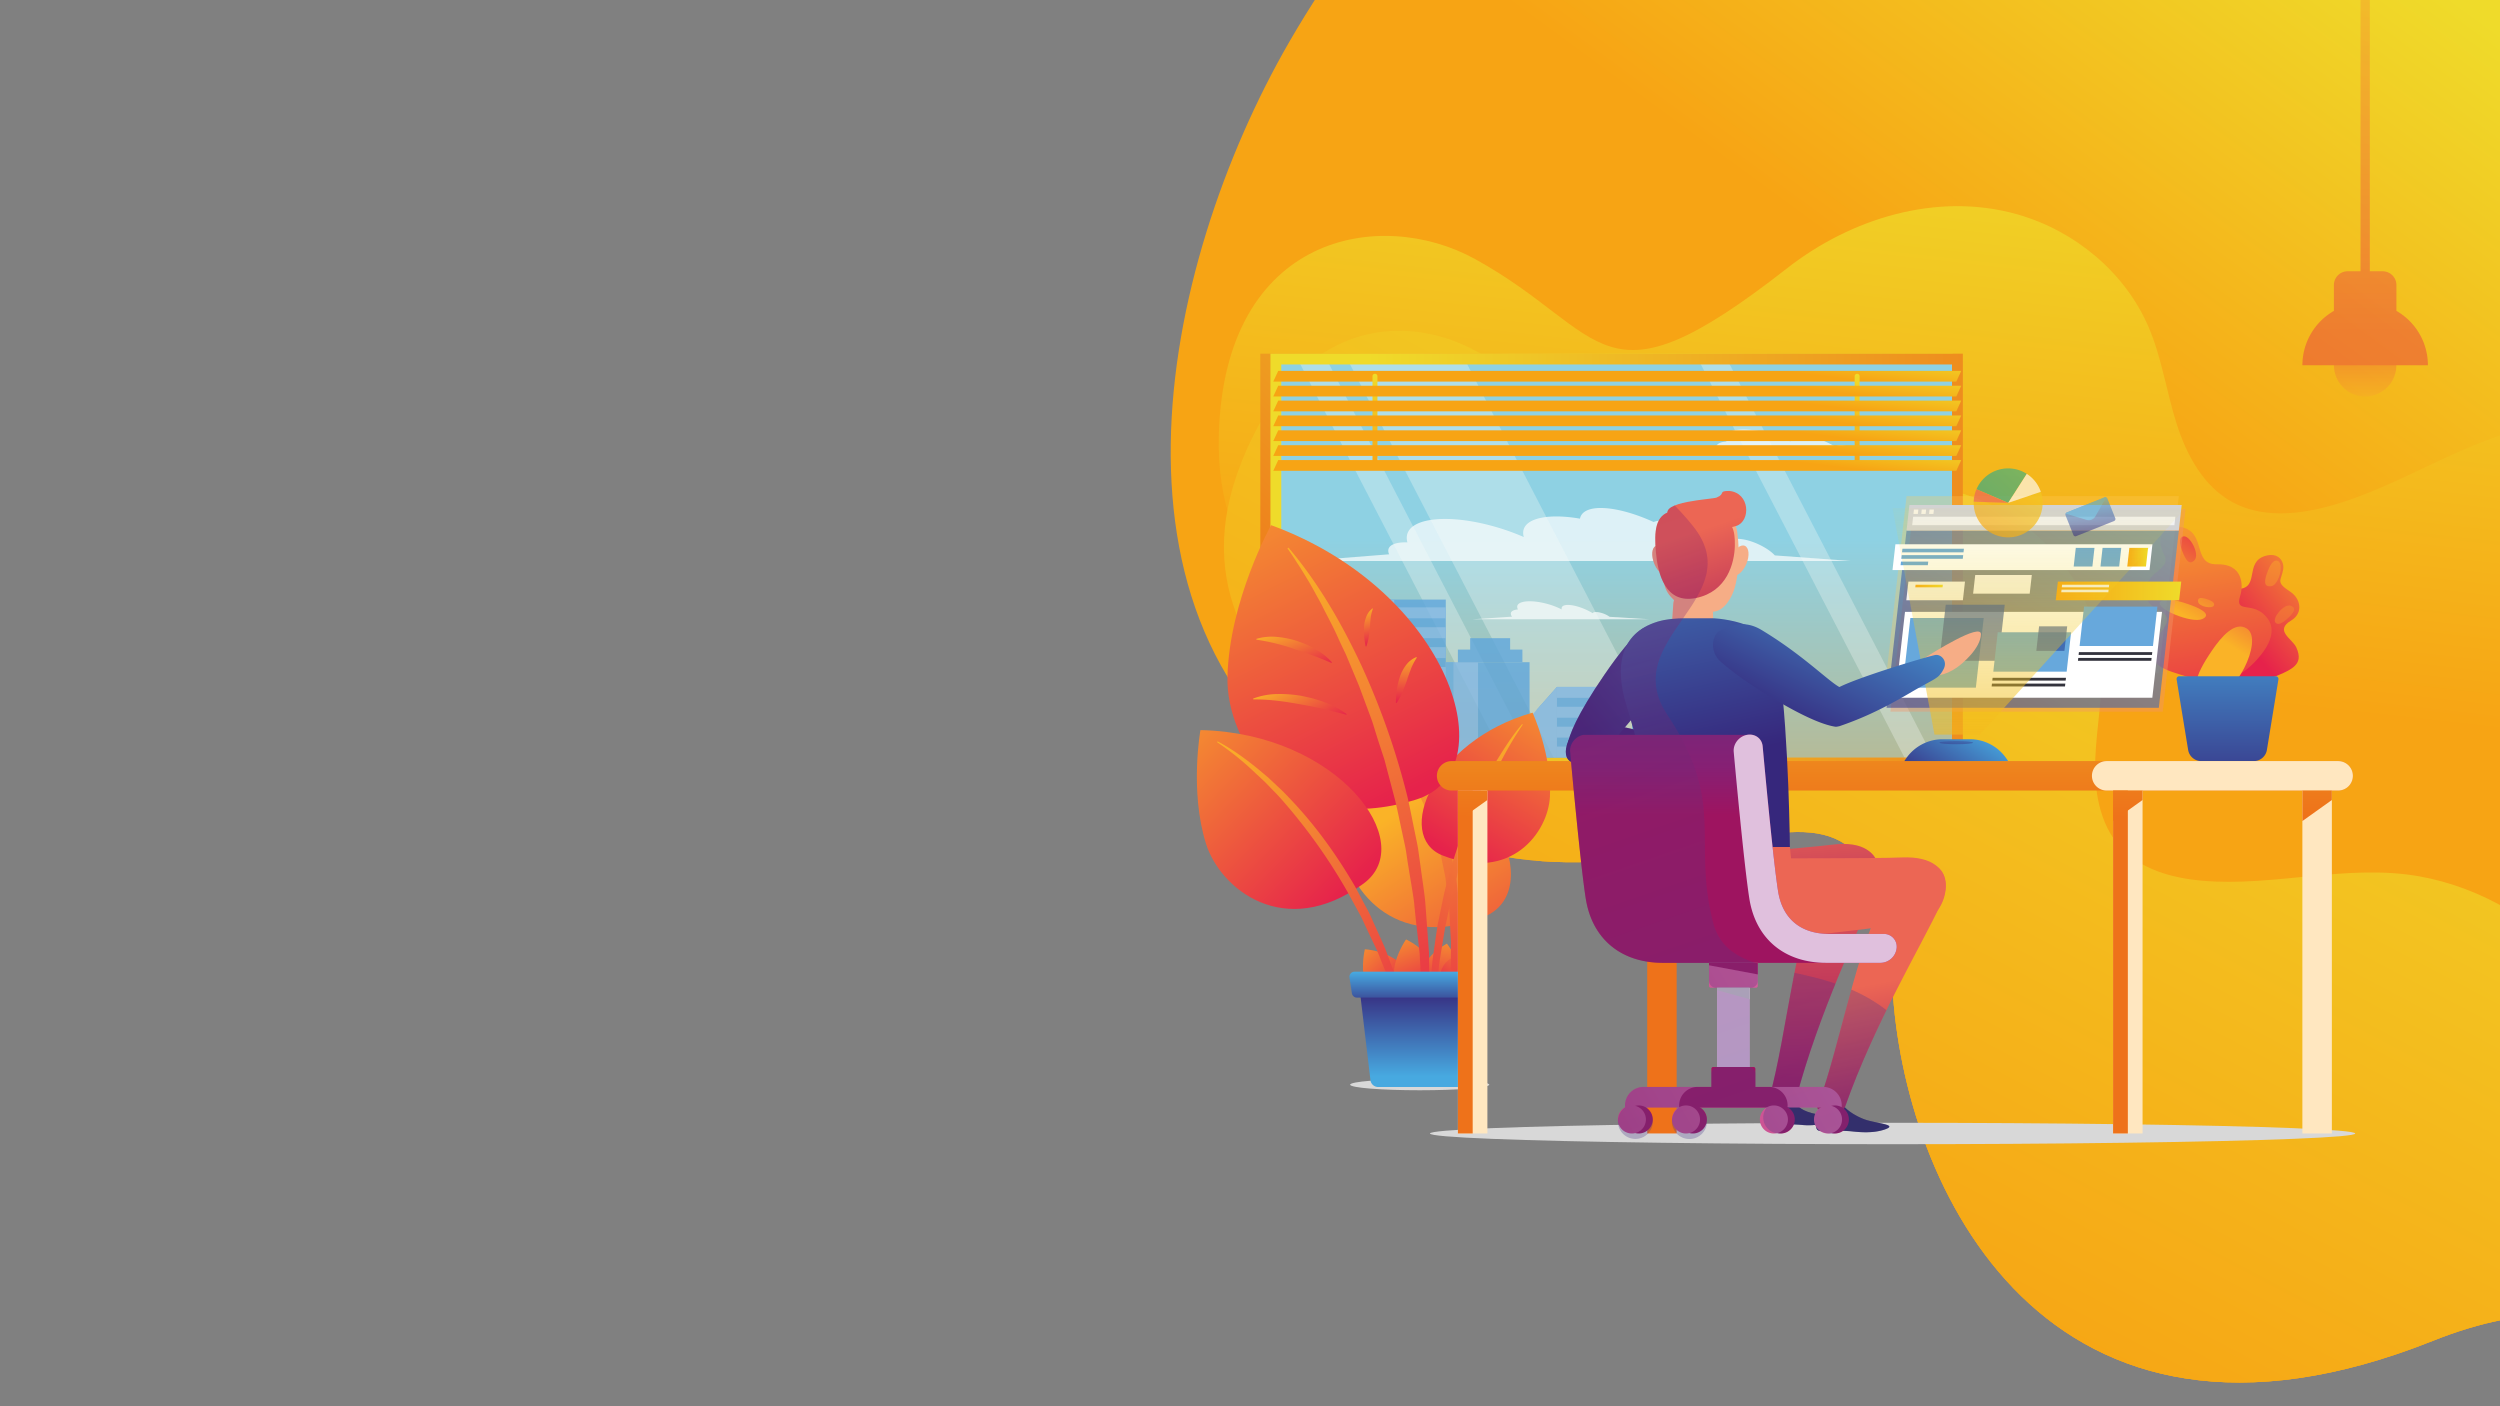 <svg xmlns="http://www.w3.org/2000/svg" xmlns:xlink="http://www.w3.org/1999/xlink" viewBox="0 0 1920 1080"><rect x="0" y="0" width="1920" height="1080" fill="#808080" stroke="none"/><defs><style>.cls-1{fill:none;}.cls-2{isolation:isolate;}.cls-3{clip-path:url(#clip-path);}.cls-4{fill:url(#Gradient_bez_nazwy_9);}.cls-5{clip-path:url(#clip-path-2);}.cls-6{fill:url(#Gradient_bez_nazwy_9-2);}.cls-7{fill:url(#Gradient_bez_nazwy_9-3);}.cls-8{fill:#d8d8d8;}.cls-116,.cls-119,.cls-8{mix-blend-mode:multiply;}.cls-9{fill:url(#Gradient_bez_nazwy_8);}.cls-10{fill:url(#Gradient_bez_nazwy_8-2);}.cls-11{fill:url(#Gradient_bez_nazwy_8-3);}.cls-12{fill:url(#Gradient_bez_nazwy_7);}.cls-13{fill:url(#Gradient_bez_nazwy_8-4);}.cls-14{fill:url(#Gradient_bez_nazwy_8-5);}.cls-15{fill:url(#Gradient_bez_nazwy_8-6);}.cls-16{fill:url(#Gradient_bez_nazwy_8-7);}.cls-17{fill:url(#Gradient_bez_nazwy_8-8);}.cls-18{fill:url(#Gradient_bez_nazwy_13);}.cls-19{fill:url(#Gradient_bez_nazwy_15);}.cls-20,.cls-59{opacity:0.7;}.cls-21,.cls-75{fill:#fff;}.cls-22{fill:#f8fbf7;}.cls-119,.cls-22,.cls-55{opacity:0.3;}.cls-23{fill:url(#Gradient_bez_nazwy_13-2);}.cls-24{opacity:0.8;}.cls-25{fill:#5ea5db;}.cls-26{fill:#69acdf;}.cls-27{fill:#81b6e3;}.cls-28{fill:url(#Gradient_bez_nazwy_8-9);}.cls-29{fill:url(#Gradient_bez_nazwy_8-10);}.cls-30{fill:url(#Gradient_bez_nazwy_8-11);}.cls-31{fill:url(#Gradient_bez_nazwy_8-12);}.cls-32{fill:url(#Gradient_bez_nazwy_8-13);}.cls-33{fill:url(#Gradient_bez_nazwy_8-14);}.cls-34{fill:url(#Gradient_bez_nazwy_8-15);}.cls-35{fill:url(#Gradient_bez_nazwy_8-16);}.cls-36{fill:url(#Gradient_bez_nazwy_8-17);}.cls-37{fill:url(#Gradient_bez_nazwy_8-18);}.cls-38{fill:url(#Gradient_bez_nazwy_8-19);}.cls-39{fill:url(#Gradient_bez_nazwy_8-20);}.cls-40{fill:url(#Gradient_bez_nazwy_8-21);}.cls-41{fill:url(#Gradient_bez_nazwy_8-22);}.cls-42{fill:url(#Gradient_bez_nazwy_8-23);}.cls-43{fill:url(#Gradient_bez_nazwy_8-24);}.cls-44{fill:url(#Gradient_bez_nazwy_7-2);}.cls-45{fill:url(#Gradient_bez_nazwy_7-3);}.cls-46{fill:url(#Gradient_bez_nazwy_13-3);}.cls-47{fill:#ffe7c0;}.cls-48{fill:url(#Gradient_bez_nazwy_13-4);}.cls-49{fill:url(#Gradient_bez_nazwy_13-5);}.cls-50{fill:url(#Gradient_bez_nazwy_13-6);}.cls-51{fill:url(#Gradient_bez_nazwy_13-7);}.cls-52{fill:url(#Gradient_bez_nazwy_13-8);}.cls-53{fill:url(#Gradient_bez_nazwy_14);}.cls-54{fill:url(#Gradient_bez_nazwy_13-9);}.cls-55{fill:#fdc957;}.cls-56{fill:#f3936a;}.cls-56,.cls-72,.cls-86{opacity:0.4;}.cls-57,.cls-68{opacity:0.6;}.cls-57{fill:url(#Gradient_bez_nazwy_7-4);}.cls-58{fill:#67a8dc;}.cls-59{fill:#3153a1;}.cls-60{fill:#f9f4e9;}.cls-61{fill:url(#Gradient_bez_nazwy_9-4);}.cls-62{fill:#33333d;}.cls-63{fill:url(#Gradient_bez_nazwy_9-5);}.cls-64{fill:url(#Gradient_bez_nazwy_9-6);}.cls-65{fill:#d3d3d3;}.cls-66{fill:#f2f2f2;}.cls-67{fill:url(#Gradient_bez_nazwy_11);}.cls-69,.cls-75{opacity:0.9;}.cls-69{fill:url(#Gradient_bez_nazwy_7-5);}.cls-70{fill:url(#Gradient_bez_nazwy_7-6);}.cls-71{fill:url(#Gradient_bez_nazwy_7-7);}.cls-72{fill:url(#Gradient_bez_nazwy_7-8);}.cls-73{fill:url(#Gradient_bez_nazwy_10);}.cls-74{fill:url(#Gradient_bez_nazwy_9-7);}.cls-76{fill:url(#Gradient_bez_nazwy_5);}.cls-77{fill:url(#Gradient_bez_nazwy_9-8);}.cls-78{fill:url(#Gradient_bez_nazwy_9-9);}.cls-79{fill:url(#Gradient_bez_nazwy_9-10);}.cls-80{fill:url(#Gradient_bez_nazwy_9-11);}.cls-81{fill:url(#Gradient_bez_nazwy_9-12);}.cls-82{fill:url(#Gradient_bez_nazwy_9-13);}.cls-83{fill:url(#Gradient_bez_nazwy_9-14);}.cls-84{fill:url(#Gradient_bez_nazwy_9-15);}.cls-85{fill:url(#Gradient_bez_nazwy_9-16);}.cls-87{fill:url(#Gradient_bez_nazwy_8-25);}.cls-88{fill:url(#Gradient_bez_nazwy_8-26);}.cls-89{fill:#2b285f;}.cls-90{fill:url(#Gradient_bez_nazwy_5-2);}.cls-91{fill:url(#Gradient_bez_nazwy_5-3);}.cls-92{fill:url(#Gradient_bez_nazwy_7-9);}.cls-93{fill:url(#Gradient_bez_nazwy_7-10);}.cls-94{fill:#f6ad86;}.cls-95{fill:url(#Gradient_bez_nazwy_7-11);}.cls-96{fill:url(#Gradient_bez_nazwy_5-4);}.cls-97{fill:url(#Gradient_bez_nazwy_5-5);}.cls-98{fill:url(#Gradient_bez_nazwy_5-6);}.cls-99{fill:url(#Gradient_bez_nazwy_5-7);}.cls-100{fill:url(#Gradient_bez_nazwy_7-12);}.cls-101{fill:url(#Gradient_bez_nazwy_5-8);}.cls-102{fill:url(#Gradient_bez_nazwy_3);}.cls-103{fill:url(#Gradient_bez_nazwy_4);}.cls-104{fill:url(#Gradient_bez_nazwy_3-2);}.cls-105{fill:#e0c0dd;}.cls-106{fill:url(#Gradient_bez_nazwy_2);}.cls-107{fill:url(#Gradient_bez_nazwy_2-2);}.cls-108{fill:url(#Gradient_bez_nazwy_2-3);}.cls-109{fill:url(#Gradient_bez_nazwy_3-3);}.cls-110{fill:url(#Gradient_bez_nazwy_2-4);}.cls-111{fill:url(#Gradient_bez_nazwy_3-4);}.cls-112{fill:url(#Gradient_bez_nazwy_2-5);}.cls-113{fill:url(#Gradient_bez_nazwy_3-5);}.cls-114{fill:url(#Gradient_bez_nazwy_2-6);}.cls-115{fill:url(#Gradient_bez_nazwy_3-6);}.cls-116{fill:#cfcece;}.cls-117{fill:url(#Gradient_bez_nazwy_2-7);}.cls-118{clip-path:url(#clip-path-3);}.cls-119{fill:url(#Gradient_bez_nazwy_2-8);}</style><clipPath id="clip-path"><rect class="cls-1" width="1920" height="1080"/></clipPath><linearGradient id="Gradient_bez_nazwy_9" x1="651.568" y1="-204.525" x2="834.814" y2="-597.194" gradientTransform="matrix(-0.481, -0.877, -0.877, 0.481, 2012.392, 1200.743)" gradientUnits="userSpaceOnUse"><stop offset="0" stop-color="#f7a414"/><stop offset="1" stop-color="#efdb2a"/></linearGradient><clipPath id="clip-path-2"><path class="cls-1" d="M2455.999,1316.375c227.026-33.888,236.552-214.829,164.454-315.458-102.135-142.56-195.387-119.343-52.92-354.156,48.367-79.722,66.969-181.519,30.327-269.549-26.354-63.317-80.843-115.227-146.659-134.503-36.616-10.722-75.342-11.492-112.831-18.581-37.485-7.089-76.022-22.261-97.876-53.534-21.047-30.119-22.812-69.76-17.762-106.154,12.142-87.535,59.997-167.681,64.274-256.571,3.605-74.922-21.177-160.941-74.086-215.45-69.262-71.349-176.864-86.7-271.503-92.193-110.996-6.442-222.879,10.189-328.415,44.631C1477.81-411.023,1352.948-338.223,1241.827-249.471c-98.924,79.012-188.309,171.91-251.608,281.552C890.109,205.487,832.164,488.204,1036.131,612.297c245.556,149.398,403.956-109.617,417.283,145.24,7.972,152.502,117.213,390.964,415.111,272.183C2166.42,910.938,2129.049,1365.181,2455.999,1316.375Z"/></clipPath><linearGradient id="Gradient_bez_nazwy_9-2" x1="1561.351" y1="522.12" x2="1612.729" y2="67.331" gradientTransform="matrix(1, 0, 0, 1, 0, 0)" xlink:href="#Gradient_bez_nazwy_9"/><linearGradient id="Gradient_bez_nazwy_9-3" x1="1331.286" y1="944.141" x2="1715.668" y2="215.335" gradientTransform="matrix(1, 0, 0, 1, 0, 0)" xlink:href="#Gradient_bez_nazwy_9"/><linearGradient id="Gradient_bez_nazwy_8" x1="1723.149" y1="491.654" x2="1802.485" y2="425.604" gradientUnits="userSpaceOnUse"><stop offset="0" stop-color="#e6224b"/><stop offset="1" stop-color="#fab327"/></linearGradient><linearGradient id="Gradient_bez_nazwy_8-2" x1="1710.949" y1="565.518" x2="1677.544" y2="366.61" xlink:href="#Gradient_bez_nazwy_8"/><linearGradient id="Gradient_bez_nazwy_8-3" x1="1756.652" y1="436.252" x2="1716.549" y2="498.303" xlink:href="#Gradient_bez_nazwy_8"/><linearGradient id="Gradient_bez_nazwy_7" x1="1710.735" y1="623.564" x2="1710.735" y2="465.958" gradientUnits="userSpaceOnUse"><stop offset="0" stop-color="#36277c"/><stop offset="1" stop-color="#47a9e0"/></linearGradient><linearGradient id="Gradient_bez_nazwy_8-4" x1="1714.552" y1="409.041" x2="1674.448" y2="471.094" xlink:href="#Gradient_bez_nazwy_8"/><linearGradient id="Gradient_bez_nazwy_8-5" x1="1696.098" y1="397.114" x2="1655.993" y2="459.17" xlink:href="#Gradient_bez_nazwy_8"/><linearGradient id="Gradient_bez_nazwy_8-6" x1="1700.071" y1="550.397" x2="1768.084" y2="388.086" xlink:href="#Gradient_bez_nazwy_8"/><linearGradient id="Gradient_bez_nazwy_8-7" x1="1718.407" y1="558.083" x2="1786.422" y2="395.768" xlink:href="#Gradient_bez_nazwy_8"/><linearGradient id="Gradient_bez_nazwy_8-8" x1="1724.688" y1="415.591" x2="1684.583" y2="477.645" xlink:href="#Gradient_bez_nazwy_8"/><linearGradient id="Gradient_bez_nazwy_13" x1="1058.155" y1="597.345" x2="1350.248" y2="320.475" gradientUnits="userSpaceOnUse"><stop offset="0" stop-color="#ee721a"/><stop offset="1" stop-color="#efdb2a"/></linearGradient><linearGradient id="Gradient_bez_nazwy_15" x1="1241.584" y1="414.234" x2="1241.584" y2="852.853" gradientTransform="translate(2483.168 861.69) rotate(-180)" gradientUnits="userSpaceOnUse"><stop offset="0" stop-color="#8ed1e3"/><stop offset="1" stop-color="#f4971f"/></linearGradient><linearGradient id="Gradient_bez_nazwy_13-2" x1="1664.92" y1="430.844" x2="1049.625" y2="430.844" xlink:href="#Gradient_bez_nazwy_13"/><linearGradient id="Gradient_bez_nazwy_8-9" x1="1046.851" y1="773.633" x2="1091.163" y2="726.147" gradientTransform="matrix(-1, -0.008, -0.008, 1, 2130.265, -0.505)" xlink:href="#Gradient_bez_nazwy_8"/><linearGradient id="Gradient_bez_nazwy_8-10" x1="956.976" y1="757.762" x2="1001.29" y2="710.275" gradientTransform="matrix(-0.928, -0.374, -0.374, 0.928, 2264.564, 419.964)" xlink:href="#Gradient_bez_nazwy_8"/><linearGradient id="Gradient_bez_nazwy_8-11" x1="874.44" y1="697.005" x2="914.55" y2="654.023" gradientTransform="matrix(-0.662, -0.75, -0.75, 0.662, 2205.84, 960.344)" xlink:href="#Gradient_bez_nazwy_8"/><linearGradient id="Gradient_bez_nazwy_8-12" x1="836.115" y1="607.432" x2="872.148" y2="568.82" gradientTransform="matrix(-0.266, -0.964, -0.964, 0.266, 1919.57, 1406.139)" xlink:href="#Gradient_bez_nazwy_8"/><linearGradient id="Gradient_bez_nazwy_8-13" x1="1181.352" y1="787.424" x2="1073.84" y2="622.825" xlink:href="#Gradient_bez_nazwy_8"/><linearGradient id="Gradient_bez_nazwy_8-14" x1="885.908" y1="800.61" x2="1017.965" y2="591.742" gradientTransform="matrix(-1, 0, 0, 1, 2041.213, 0)" xlink:href="#Gradient_bez_nazwy_8"/><linearGradient id="Gradient_bez_nazwy_8-15" x1="1019.798" y1="664.014" x2="1140.816" y2="534.33" gradientTransform="translate(-13.833 211.33) rotate(-11.52)" xlink:href="#Gradient_bez_nazwy_8"/><linearGradient id="Gradient_bez_nazwy_8-16" x1="978.942" y1="803.965" x2="836.398" y2="578.512" gradientTransform="matrix(-1, 0, 0, 1, 2041.213, 0)" xlink:href="#Gradient_bez_nazwy_8"/><linearGradient id="Gradient_bez_nazwy_8-17" x1="948.31" y1="612.277" x2="1170.841" y2="373.811" gradientTransform="matrix(-0.962, -0.274, -0.274, 0.962, 2148.575, 285.948)" xlink:href="#Gradient_bez_nazwy_8"/><linearGradient id="Gradient_bez_nazwy_8-18" x1="897.496" y1="801.96" x2="1094.488" y2="442.802" gradientTransform="matrix(-1, 0, 0, 1, 2041.213, 0)" xlink:href="#Gradient_bez_nazwy_8"/><linearGradient id="Gradient_bez_nazwy_8-19" x1="1014.116" y1="678.328" x2="1174.669" y2="506.277" gradientTransform="matrix(-0.999, 0.052, 0.052, 0.999, 2012.401, -46.125)" xlink:href="#Gradient_bez_nazwy_8"/><linearGradient id="Gradient_bez_nazwy_8-20" x1="917.763" y1="794.335" x2="1133.21" y2="597.591" gradientTransform="matrix(-1, 0, 0, 1, 2041.213, 0)" xlink:href="#Gradient_bez_nazwy_8"/><linearGradient id="Gradient_bez_nazwy_8-21" x1="1030.997" y1="564.422" x2="1055.082" y2="520.509" gradientTransform="matrix(-1, 0, 0, 1, 2041.213, 0)" xlink:href="#Gradient_bez_nazwy_8"/><linearGradient id="Gradient_bez_nazwy_8-22" x1="1039.848" y1="519.508" x2="1055.062" y2="479.717" gradientTransform="matrix(-1, 0, 0, 1, 2041.213, 0)" xlink:href="#Gradient_bez_nazwy_8"/><linearGradient id="Gradient_bez_nazwy_8-23" x1="961.092" y1="539.789" x2="961.205" y2="502.112" gradientTransform="matrix(-1, 0, 0, 1, 2041.213, 0)" xlink:href="#Gradient_bez_nazwy_8"/><linearGradient id="Gradient_bez_nazwy_8-24" x1="986.639" y1="495.264" x2="993.037" y2="466.591" gradientTransform="matrix(-1, 0, 0, 1, 2041.213, 0)" xlink:href="#Gradient_bez_nazwy_8"/><linearGradient id="Gradient_bez_nazwy_7-2" x1="952.266" y1="758.916" x2="952.266" y2="826.586" gradientTransform="matrix(-1, 0, 0, 1, 2041.213, 0)" xlink:href="#Gradient_bez_nazwy_7"/><linearGradient id="Gradient_bez_nazwy_7-3" x1="952.266" y1="776.181" x2="952.266" y2="746.709" gradientTransform="matrix(-1, 0, 0, 1, 2041.213, 0)" xlink:href="#Gradient_bez_nazwy_7"/><linearGradient id="Gradient_bez_nazwy_13-3" x1="669.944" y1="627.044" x2="669.944" y2="407.546" gradientTransform="matrix(-1, 0, 0, 1, 2125.211, 0)" xlink:href="#Gradient_bez_nazwy_13"/><linearGradient id="Gradient_bez_nazwy_13-4" x1="496.696" y1="628.086" x2="496.696" y2="397.069" gradientTransform="matrix(-1, 0, 0, 1, 2125.211, 0)" xlink:href="#Gradient_bez_nazwy_13"/><linearGradient id="Gradient_bez_nazwy_13-5" x1="848.844" y1="628.088" x2="848.844" y2="397.074" gradientTransform="matrix(-1, 0, 0, 1, 2125.211, 0)" xlink:href="#Gradient_bez_nazwy_13"/><linearGradient id="Gradient_bez_nazwy_13-6" x1="999.856" y1="628.086" x2="999.856" y2="397.069" gradientTransform="matrix(-1, 0, 0, 1, 2125.211, 0)" xlink:href="#Gradient_bez_nazwy_13"/><linearGradient id="Gradient_bez_nazwy_13-7" x1="345.662" y1="627.04" x2="345.662" y2="407.59" gradientTransform="matrix(-1, 0, 0, 1, 2125.211, 0)" xlink:href="#Gradient_bez_nazwy_13"/><linearGradient id="Gradient_bez_nazwy_13-8" x1="491.051" y1="627.04" x2="491.051" y2="407.59" gradientTransform="matrix(-1, 0, 0, 1, 2125.211, 0)" xlink:href="#Gradient_bez_nazwy_13"/><linearGradient id="Gradient_bez_nazwy_14" x1="848.833" y1="578.837" x2="848.833" y2="532.132" gradientTransform="matrix(-1, 0, 0, 1, 2125.211, 0)" gradientUnits="userSpaceOnUse"><stop offset="0" stop-color="#e8491d"/><stop offset="1" stop-color="#efdb2a"/></linearGradient><linearGradient id="Gradient_bez_nazwy_13-9" x1="994.222" y1="627.04" x2="994.222" y2="407.59" gradientTransform="matrix(-1, 0, 0, 1, 2125.211, 0)" xlink:href="#Gradient_bez_nazwy_13"/><linearGradient id="Gradient_bez_nazwy_7-4" x1="1465.307" y1="625.256" x2="1646.081" y2="342.678" xlink:href="#Gradient_bez_nazwy_7"/><linearGradient id="Gradient_bez_nazwy_9-4" x1="1470.942" y1="450.085" x2="1492.104" y2="450.085" gradientTransform="matrix(1, 0, 0, 1, 0, 0)" xlink:href="#Gradient_bez_nazwy_9"/><linearGradient id="Gradient_bez_nazwy_9-5" x1="1578.823" y1="453.84" x2="1675.208" y2="453.84" gradientTransform="matrix(1, 0, 0, 1, 0, 0)" xlink:href="#Gradient_bez_nazwy_9"/><linearGradient id="Gradient_bez_nazwy_9-6" x1="1633.735" y1="427.921" x2="1649.72" y2="427.921" gradientTransform="matrix(1, 0, 0, 1, 0, 0)" xlink:href="#Gradient_bez_nazwy_9"/><linearGradient id="Gradient_bez_nazwy_11" x1="1565.995" y1="699.445" x2="1565.995" y2="374.819" gradientUnits="userSpaceOnUse"><stop offset="0" stop-color="#f7a414"/><stop offset="1" stop-color="#efdb2a" stop-opacity="0"/></linearGradient><linearGradient id="Gradient_bez_nazwy_7-5" x1="1556.511" y1="735.396" x2="1571.343" y2="712.211" gradientTransform="translate(-68.889 804.807) rotate(-38.528)" xlink:href="#Gradient_bez_nazwy_7"/><linearGradient id="Gradient_bez_nazwy_7-6" x1="1556.49" y1="749.625" x2="1563.831" y2="724.42" gradientTransform="translate(-68.889 804.807) rotate(-38.528)" xlink:href="#Gradient_bez_nazwy_7"/><linearGradient id="Gradient_bez_nazwy_7-7" x1="1484.421" y1="612.616" x2="1520.195" y2="556.696" xlink:href="#Gradient_bez_nazwy_7"/><linearGradient id="Gradient_bez_nazwy_7-8" x1="1502.393" y1="571.459" x2="1502.393" y2="559.778" xlink:href="#Gradient_bez_nazwy_7"/><linearGradient id="Gradient_bez_nazwy_10" x1="1503.447" y1="408.899" x2="1621.576" y2="280.296" gradientUnits="userSpaceOnUse"><stop offset="0" stop-color="#24a48b"/><stop offset="0.536" stop-color="#56b576"/><stop offset="1" stop-color="#138d68"/></linearGradient><linearGradient id="Gradient_bez_nazwy_9-7" x1="1521.846" y1="420.091" x2="1573.485" y2="343.608" gradientTransform="matrix(1, 0, 0, 1, 0, 0)" xlink:href="#Gradient_bez_nazwy_9"/><linearGradient id="Gradient_bez_nazwy_5" x1="1540.808" y1="360.637" x2="1553.799" y2="335.956" gradientUnits="userSpaceOnUse"><stop offset="0" stop-color="#ec6654"/><stop offset="1" stop-color="#9e1460"/></linearGradient><linearGradient id="Gradient_bez_nazwy_9-8" x1="1244.427" y1="269.669" x2="1247.757" y2="242.553" gradientTransform="matrix(1, 0, 0, 1, 0, 0)" xlink:href="#Gradient_bez_nazwy_9"/><linearGradient id="Gradient_bez_nazwy_9-9" x1="1051.602" y1="358.845" x2="1060.354" y2="287.581" gradientTransform="matrix(1, 0, 0, 1, 0, 0)" xlink:href="#Gradient_bez_nazwy_9"/><linearGradient id="Gradient_bez_nazwy_9-10" x1="1421.9" y1="358.845" x2="1430.652" y2="287.581" gradientTransform="matrix(1, 0, 0, 1, 0, 0)" xlink:href="#Gradient_bez_nazwy_9"/><linearGradient id="Gradient_bez_nazwy_9-11" x1="1244.427" y1="281.086" x2="1247.757" y2="253.97" gradientTransform="matrix(1, 0, 0, 1, 0, 0)" xlink:href="#Gradient_bez_nazwy_9"/><linearGradient id="Gradient_bez_nazwy_9-12" x1="1244.427" y1="292.503" x2="1247.757" y2="265.387" gradientTransform="matrix(1, 0, 0, 1, 0, 0)" xlink:href="#Gradient_bez_nazwy_9"/><linearGradient id="Gradient_bez_nazwy_9-13" x1="1244.427" y1="303.921" x2="1247.757" y2="276.805" gradientTransform="matrix(1, 0, 0, 1, 0, 0)" xlink:href="#Gradient_bez_nazwy_9"/><linearGradient id="Gradient_bez_nazwy_9-14" x1="1244.427" y1="315.338" x2="1247.757" y2="288.222" gradientTransform="matrix(1, 0, 0, 1, 0, 0)" xlink:href="#Gradient_bez_nazwy_9"/><linearGradient id="Gradient_bez_nazwy_9-15" x1="1244.427" y1="326.755" x2="1247.757" y2="299.639" gradientTransform="matrix(1, 0, 0, 1, 0, 0)" xlink:href="#Gradient_bez_nazwy_9"/><linearGradient id="Gradient_bez_nazwy_9-16" x1="1244.427" y1="338.173" x2="1247.757" y2="311.057" gradientTransform="matrix(1, 0, 0, 1, 0, 0)" xlink:href="#Gradient_bez_nazwy_9"/><linearGradient id="Gradient_bez_nazwy_8-25" x1="1816.438" y1="249.642" x2="1816.438" y2="310.109" xlink:href="#Gradient_bez_nazwy_8"/><linearGradient id="Gradient_bez_nazwy_8-26" x1="1816.438" y1="258.137" x2="1816.438" y2="-72.686" xlink:href="#Gradient_bez_nazwy_8"/><linearGradient id="Gradient_bez_nazwy_5-2" x1="1396.17" y1="656.874" x2="1404.257" y2="840.502" xlink:href="#Gradient_bez_nazwy_5"/><linearGradient id="Gradient_bez_nazwy_5-3" x1="1350.184" y1="624.328" x2="1359.698" y2="748.487" xlink:href="#Gradient_bez_nazwy_5"/><linearGradient id="Gradient_bez_nazwy_7-9" x1="1261.065" y1="598.892" x2="1289.979" y2="462.353" gradientTransform="translate(-85.067 157.798) rotate(-9.004)" xlink:href="#Gradient_bez_nazwy_7"/><linearGradient id="Gradient_bez_nazwy_7-10" x1="1185.769" y1="428.312" x2="1245.697" y2="145.317" gradientTransform="matrix(0.787, 0.617, -0.617, 0.787, 546.769, -511.712)" xlink:href="#Gradient_bez_nazwy_7"/><linearGradient id="Gradient_bez_nazwy_7-11" x1="665.229" y1="581.917" x2="722.315" y2="312.343" gradientTransform="matrix(-1, 0, 0, 1, 1981.301, 0)" xlink:href="#Gradient_bez_nazwy_7"/><linearGradient id="Gradient_bez_nazwy_5-4" x1="1336.767" y1="774.685" x2="1357.699" y2="886.955" xlink:href="#Gradient_bez_nazwy_5"/><linearGradient id="Gradient_bez_nazwy_5-5" x1="1443.287" y1="754.824" x2="1464.219" y2="867.095" xlink:href="#Gradient_bez_nazwy_5"/><linearGradient id="Gradient_bez_nazwy_5-6" x1="1420.09" y1="759.15" x2="1441.021" y2="871.42" xlink:href="#Gradient_bez_nazwy_5"/><linearGradient id="Gradient_bez_nazwy_5-7" x1="666.2" y1="404.007" x2="627.507" y2="516.279" gradientTransform="matrix(-1, 0, 0, 1, 1981.301, 0)" xlink:href="#Gradient_bez_nazwy_5"/><linearGradient id="Gradient_bez_nazwy_7-12" x1="1326.578" y1="703.753" x2="1445.187" y2="611.15" gradientTransform="translate(-126.598 505.559) rotate(-25.727)" xlink:href="#Gradient_bez_nazwy_7"/><linearGradient id="Gradient_bez_nazwy_5-8" x1="683.156" y1="409.852" x2="644.465" y2="522.121" gradientTransform="matrix(-1, 0, 0, 1, 1981.301, 0)" xlink:href="#Gradient_bez_nazwy_5"/><linearGradient id="Gradient_bez_nazwy_3" x1="1447.535" y1="778.495" x2="1021.886" y2="1029.872" gradientUnits="userSpaceOnUse"><stop offset="0" stop-color="#dc69a5"/><stop offset="1" stop-color="#9e1460"/></linearGradient><linearGradient id="Gradient_bez_nazwy_4" x1="1331.233" y1="347.11" x2="1331.233" y2="625.944" gradientUnits="userSpaceOnUse"><stop offset="0" stop-color="#2a4b9b"/><stop offset="0.866" stop-color="#862074"/><stop offset="1" stop-color="#9e1460"/></linearGradient><linearGradient id="Gradient_bez_nazwy_3-2" x1="1399.717" y1="708.278" x2="958.611" y2="968.783" xlink:href="#Gradient_bez_nazwy_3"/><linearGradient id="Gradient_bez_nazwy_2" x1="1331.232" y1="268.533" x2="1331.232" y2="547.386" gradientUnits="userSpaceOnUse"><stop offset="0" stop-color="#2a4b9b"/><stop offset="1" stop-color="#9e1460"/></linearGradient><linearGradient id="Gradient_bez_nazwy_2-2" x1="1331.232" y1="268.518" x2="1331.232" y2="547.377" xlink:href="#Gradient_bez_nazwy_2"/><linearGradient id="Gradient_bez_nazwy_2-3" x1="1300.112" y1="268.553" x2="1300.112" y2="547.394" xlink:href="#Gradient_bez_nazwy_2"/><linearGradient id="Gradient_bez_nazwy_3-3" x1="1443.631" y1="771.891" x2="1017.993" y2="1023.26" xlink:href="#Gradient_bez_nazwy_3"/><linearGradient id="Gradient_bez_nazwy_2-4" x1="1367.612" y1="268.553" x2="1367.612" y2="547.394" xlink:href="#Gradient_bez_nazwy_2"/><linearGradient id="Gradient_bez_nazwy_3-4" x1="1461.087" y1="801.445" x2="1035.444" y2="1052.818" xlink:href="#Gradient_bez_nazwy_3"/><linearGradient id="Gradient_bez_nazwy_2-5" x1="1258.546" y1="268.553" x2="1258.546" y2="547.394" xlink:href="#Gradient_bez_nazwy_2"/><linearGradient id="Gradient_bez_nazwy_3-5" x1="1432.869" y1="753.698" x2="1007.26" y2="1005.051" xlink:href="#Gradient_bez_nazwy_3"/><linearGradient id="Gradient_bez_nazwy_2-6" x1="1409.182" y1="268.553" x2="1409.182" y2="547.394" xlink:href="#Gradient_bez_nazwy_2"/><linearGradient id="Gradient_bez_nazwy_3-6" x1="1471.835" y1="819.647" x2="1046.197" y2="1071.017" xlink:href="#Gradient_bez_nazwy_3"/><linearGradient id="Gradient_bez_nazwy_2-7" x1="1331.232" y1="283.366" x2="1331.232" y2="562.199" xlink:href="#Gradient_bez_nazwy_2"/><clipPath id="clip-path-3"><path class="cls-1" d="M1478.364,505.126l-.004.002c-16.828,4.763-52.887,16.069-65.698,22.517-8.979-4.923-28.376-24.94-59.929-43.898a28.832,28.832,0,0,0-13.313-4.307,86.82,86.82,0,0,0-23.723-4.59c-.022-1.059-.037-2.102-.045-3.105-.004-.661-.097-1.306-.164-1.955,8.939-.444,14.844-11.28,16.892-18.773a80.131,80.131,0,0,0,1.892-9.535c2.587-1.217,5.292-4.354,7.013-8.569,2.553-6.255,1.969-12.408-1.305-13.746-1.423-.582-3.118-.113-4.791,1.063-.164-3.722-.457-7.628-1.004-11.808a17.767,17.767,0,0,0-1.226-4.371c.212-.065.468-.121.665-.19,11.101-3.873,10.332-25.345-5.553-26.817-8.946-.017-2.468,2.126-9.715,5.069-3.371,1.368-37.901,2.68-37.794,11.546-8.4,3.618-9.871,13.131-9.158,25.752-2.914,1.669-3.371,7.515-.925,13.501a20.269,20.269,0,0,0,3.872,6.184,43.052,43.052,0,0,0,3.788,9.386c1.264,5.214,3.278,8.351,7.515,12.411a13.03,13.03,0,0,0-.558,2.814c-.282,3.652-.554,7.624-.773,11.605a60.568,60.568,0,0,0-11.358,2.143c-11.343,3.477-18.732,9.518-23.095,17.18a286.372,286.372,0,0,0-17.776,23.695c-19.207,28.025-25.496,42.861-27.58,50.649-2.97,6.708-2.765,13.703,2.04,16.052C1208.556,606.7,1214.343,668.005,1217.877,690.2c4.909,30.844,27.005,49.26,59.105,49.26h35.523V753.244a5.342,5.342,0,0,0,5.341,5.344h.821v60.955a5.247,5.247,0,0,0-4.334,5.163v10.038h-52.091A14.256,14.256,0,0,0,1248.003,848.983a7.862,7.862,0,0,0,.137,1.364,13.435,13.435,0,1,0,15.952.219H1289.302a13.49,13.49,0,1,0,16.36,0h51.14a12.363,12.363,0,1,0,20.854,13.008,35.815,35.815,0,0,1,4.047.204,54.766,54.766,0,0,0,12.287.16,10.818,10.818,0,0,0,.836,1.542,3.045,3.045,0,0,0,2.925,3.089,18.961,18.961,0,0,0,17.724-.104c2.0.052,3.98.149,5.972.36,5.783.61,17.212,1.951,26.785-1.65,9.57-3.605-8.016-4.419-16.446-7.57-7.076-2.646-12.554-6.653-14.952-9.224a2.339,2.339,0,0,0,.119-.204c21.749-61.773,55.577-118.666,71.603-151.699a31.193,31.193,0,0,0,5.757-18.371c.123-5.88-1.925-10.418-5.27-13.383-4.995-5.326-13.941-8.834-28.636-8.206-4.616.197-11.704.331-20.099.424a14.85,14.85,0,0,0-3.928-4.396c-5.415-4.899-14.614-7.667-29.208-5.839-6.72.84-18.702,1.973-32.394,3.185-.1-.888-.16-1.372-.16-1.372s-.457-57.796-5.002-109.523c22.697,12.922,34.263,16.31,40.068,17.137a3.911,3.911,0,0,0,.848-.043c.089-.004.182-.007.275-.015a4.237,4.237,0,0,0,.706-.147,8.017,8.017,0,0,0,1.327-.273c12.945-4.438,29.313-10.955,53.723-25.327,14.792-8.706,19.795-10.386,23.043-13.865a33.525,33.525,0,0,0,13.071-5.673c4.824-3.298,18.189-14.831,18.705-25.535C1521.848,477.57,1482.906,502.283,1478.364,505.126Zm-225.841,48.035c.676,2.354,1.334,4.673,1.959,6.937-2.226-.515-4.434-1.015-6.597-1.488C1249.341,556.89,1250.902,555.06,1252.523,553.161ZM1435.054,717.26h-9.436c.442-1.044.885-2.081,1.319-3.103q4.85-.585,9.7-1.226Q1435.835,715.071,1435.054,717.26Zm-91.257,102.284V758.588h.821a5.342,5.342,0,0,0,5.341-5.344V739.46h29.725c-6.757,32.876-11.964,68.504-18.635,95.285h-12.919V824.706A5.25,5.25,0,0,0,1343.798,819.544Zm44.328,34.256a20.506,20.506,0,0,1-5.969-3.233h13.562a2.292,2.292,0,0,0,.736,1.45,10.763,10.763,0,0,0-2.404,3.445A47.621,47.621,0,0,1,1388.126,853.8Zm12.874-18.977c-.264-.011-.513-.078-.777-.078h-18.345c9.652-34.345,22.608-67.274,34.334-95.285h11.551C1418.044,771.459,1409.826,807.287,1401,834.823Z"/></clipPath><linearGradient id="Gradient_bez_nazwy_2-8" x1="772.563" y1="-37.659" x2="1459.285" y2="384.249" gradientTransform="matrix(-0.711, -0.642, 0.305, -0.649, 1929.347, 1553.424)" xlink:href="#Gradient_bez_nazwy_2"/></defs><title>painel</title><g class="cls-2"><g id="Camada_1" data-name="Camada 1"><g class="cls-3"><path class="cls-4" d="M2455.999,1316.375c227.026-33.888,236.552-214.829,164.454-315.458-102.135-142.56-195.387-119.343-52.92-354.156,48.367-79.722,66.969-181.519,30.327-269.549-26.354-63.317-80.843-115.227-146.659-134.503-36.616-10.722-75.342-11.492-112.831-18.581-37.485-7.089-76.022-22.261-97.876-53.534-21.047-30.119-22.812-69.76-17.762-106.154,12.142-87.535,59.997-167.681,64.274-256.571,3.605-74.922-21.177-160.941-74.086-215.45-69.262-71.349-176.864-86.7-271.503-92.193-110.996-6.442-222.879,10.189-328.415,44.631C1477.81-411.023,1352.948-338.223,1241.827-249.471c-98.924,79.012-188.309,171.91-251.608,281.552C890.109,205.487,832.164,488.204,1036.131,612.297c245.556,149.398,403.956-109.617,417.283,145.24,7.972,152.502,117.213,390.964,415.111,272.183C2166.42,910.938,2129.049,1365.181,2455.999,1316.375Z"/><g class="cls-5"><path class="cls-6" d="M936.068,333.197c4.573-153.611,124.111-174.255,196.714-134.285,102.856,56.626,94.795,120.456,239.633,7.169,49.174-38.461,115.377-58.876,176.801-41.481,44.179,12.512,82.998,44.633,101.02,86.864,10.024,23.494,13.599,49.179,21.274,73.541,7.679,24.36,20.813,48.78,43.335,60.836,21.686,11.609,48.178,9.646,71.975,3.412,57.235-14.996,106.732-53.151,165.488-63.025,49.527-8.323,108.672,1.347,149.094,32.213,52.913,40.401,71.629,110.724,82.768,173.207,13.06,73.281,10.853,148.977-3.698,221.862-18.639,93.368-57.161,182.138-107.375,263.033-44.703,72.012-99.392,138.788-167.279,189.541-107.364,80.27-290.732,141.152-389.366,15.368-118.744-151.431,40.927-277.226-129.56-265.928-102.016,6.761-269.191-47.003-213.784-254.44C1228.514,493.644,929.481,554.417,936.068,333.197Z"/><path class="cls-7" d="M953.144,355.677c52.976-135.025,165.757-115.303,217.536-56.672,73.354,83.062,45.87,137.208,210.629,82.673,55.934-18.516,121.26-15.572,170.293,19.439,35.267,25.185,59.532,66.083,62.093,109.343,1.427,24.067-3.576,48.025-4.508,72.114-.937,24.091,2.958,49.969,19.125,67.85,15.572,17.223,39.738,23.912,62.866,25.953,55.626,4.898,111.753-13.239,167.101-3.304,46.654,8.373,96.125,35.798,122.212,76.093,34.148,52.746,28.387,121.186,18.386,180.246-11.729,69.269-37.794,135.822-73.926,195.945-46.293,77.022-108.784,143.627-179.157,199.513-62.65,49.746-132.503,91.662-208.979,115.139-120.952,37.132-303.261,32.84-350.84-110.326-57.284-172.352,124.635-233.278-30.439-277.524-92.791-26.477-224.204-127.478-108.925-294.144C1161.891,591.354,876.852,550.132,953.144,355.677Z"/></g><ellipse class="cls-8" cx="1453.503" cy="870.528" rx="355.297" ry="8.225"/><path class="cls-8" d="M1036.906,833.035c0,2.364,23.916,4.281,53.418,4.281,29.502,0,53.418-1.918,53.418-4.281,0-2.367-23.916-4.285-53.418-4.285C1060.822,828.75,1036.906,830.668,1036.906,833.035Z"/><path class="cls-9" d="M1739.434,427.03c10.771-3.367,15.075,4.436,14.041,10.434-1.464,8.498-6.088,9.47,5.248,16.806,8.37,5.413,10.343,16.633.907,22.262-13.19,7.868.87,13.947,3.939,20.685,6.341,13.915-4.044,17.319-20.842,24.239-17.245,7.104-30.149,3.648-42.183-7.322-8.883-8.1-14.183-17.239-8.845-25.509,7.663-11.875,20.225-3.81,15.349-15.374-2.914-6.918-3.193-19.813,12.536-20.943S1723.921,431.88,1739.434,427.03Z"/><path class="cls-10" d="M1675.439,404.847c-13.558-2.83-17.884,7.212-15.907,14.417,2.799,10.207,8.563,10.843-4.415,21.155-9.574,7.61-10.652,21.552,1.546,27.304,17.048,8.041.598,17.141-2.349,25.735-6.088,17.754,7.002,20.677,28.346,27.129,21.909,6.625,37.262.866,50.657-13.967,9.89-10.953,15.271-22.746,7.768-32.214-10.774-13.593-25.161-2.245-20.582-16.951,2.739-8.799,1.542-24.583-17.802-24.09C1683.351,433.857,1694.969,408.925,1675.439,404.847Z"/><path class="cls-11" d="M1699.039,499.25c-14.049,20.502-18.583,34.492-.821,36.24,17.758,1.749,40.648-43.92,27.469-52.697C1716.388,476.601,1705.74,489.474,1699.039,499.25Z"/><path class="cls-12" d="M1690.606,584.527h40.258a10.255,10.255,0,0,0,10.12-8.6l8.856-54.193a2.042,2.042,0,0,0-2.014-2.371h-74.183a2.044,2.044,0,0,0-2.014,2.371l8.857,54.193A10.255,10.255,0,0,0,1690.606,584.527Z"/><path class="cls-13" d="M1676.55,462.675c12.536,3.808,22.972,9.048,14.859,12.733-8.117,3.685-36.3-8.033-32.368-13.066C1661.813,458.792,1670.57,460.858,1676.55,462.675Z"/><path class="cls-14" d="M1675.736,422.626c2.877,7.907,5.832,11.91,9.812,7.368,3.98-4.543-4.077-19.841-9.091-17.943C1672.922,413.39,1674.368,418.857,1675.736,422.626Z"/><path class="cls-15" d="M1741.816,438.192c-3.085,7.825-3.523,12.783,2.468,12.017,5.991-.765,10.09-17.562,5.077-19.462C1745.826,429.41,1743.288,434.461,1741.816,438.192Z"/><path class="cls-16" d="M1756.393,475.44c5.463-4.85,7.745-8.518,2.806-10.278-4.943-1.758-14.71,9.646-11.573,13.082C1749.84,480.671,1753.787,477.753,1756.393,475.44Z"/><path class="cls-17" d="M1695.526,460.351c-4.947-1.667-8.031-1.782-7.37,1.905.661,3.687,11.198,5.701,12.217,2.538C1701.094,462.562,1697.883,461.146,1695.526,460.351Z"/><path class="cls-18" d="M967.925,590.09H1499.697V271.597H967.925Zm523.443-8.329H976.253V279.926H1491.368Z"/><rect class="cls-19" x="979.862" y="275.762" width="523.443" height="310.166" transform="translate(2483.168 861.69) rotate(180)"/><g class="cls-20"><path class="cls-21" d="M1319.38,347.146a5.045,5.045,0,0,1-1.375-4.075c.502-2.271,3.482-3.633,7.946-4.027a5.389,5.389,0,0,1-.773-3.799c1.319-6.039,16.342-7.126,33.55-2.431a83.154,83.154,0,0,1,16.316,6.248,3.752,3.752,0,0,1,.03-2.185c1.554-4.491,13.212-3.644,26.027,1.898a70.534,70.534,0,0,1,8.66,4.462c.985-1.78,6.04-1.674,11.663.307a26.475,26.475,0,0,1,7.277,3.776l44.77,2.767H1274.766Z"/><path class="cls-21" d="M1161.289,473.589a3.441,3.441,0,0,1-.94-2.791c.342-1.554,2.382-2.488,5.441-2.756a3.685,3.685,0,0,1-.532-2.602c.903-4.135,11.191-4.88,22.969-1.665a56.773,56.773,0,0,1,11.172,4.28,2.615,2.615,0,0,1,.019-1.496c1.067-3.077,9.05-2.497,17.821,1.297a48.842,48.842,0,0,1,5.932,3.055c.673-1.219,4.133-1.147,7.983.21a18.166,18.166,0,0,1,4.98,2.585l30.654,1.895h-136.045Z"/><path class="cls-21" d="M1066.865,425.705a5.878,5.878,0,0,1-.589-3.648c.764-3.914,6.502-5.807,14.619-5.512a11.921,11.921,0,0,1-.312-5.512c2.776-14.082,34.271-16.628,70.366-5.683a174.745,174.745,0,0,1,19.348,7.11,10.357,10.357,0,0,1-.338-5.014c1.94-9.843,20.088-13.181,43.461-9.113a7.58,7.58,0,0,1,.212-.886c3.426-11.007,28.342-9.345,56.347,3.462,7.002-2.839,21.222-.884,36.62,5.683a96.287,96.287,0,0,1,22.087,12.919,4.272,4.272,0,0,1-.364-2.843c1.115-4.019,10.384-3.709,20.701.684,6.039,2.578,11.105,5.993,14.045,9.191l58.093,4.302H1001.766Z"/></g><polygon class="cls-22" points="1195.362 585.928 1285.373 585.928 1124.751 275.762 1034.737 275.762 1195.362 585.928"/><polygon class="cls-22" points="1157.204 585.928 1179.347 585.928 1018.727 275.762 996.579 275.762 1157.204 585.928"/><polygon class="cls-22" points="1464.757 585.928 1486.904 585.928 1326.282 275.762 1304.135 275.762 1464.757 585.928"/><path class="cls-23" d="M975.698,590.09h531.77V271.597H975.698Zm523.442-8.329H984.027V279.926H1499.139Z"/><g class="cls-24"><rect class="cls-25" x="1119.652" y="508.579" width="55.065" height="73.183"/><rect class="cls-26" x="1010.739" y="541.296" width="44.547" height="40.466"/><rect class="cls-27" x="1110.364" y="508.579" width="24.756" height="73.183"/><rect class="cls-25" x="1055.299" y="460.471" width="55.065" height="121.29"/><rect class="cls-26" x="1110.364" y="508.579" width="5.846" height="73.183"/><rect class="cls-27" x="1046.026" y="460.471" width="24.741" height="121.29"/><rect class="cls-27" x="1070.772" y="481.732" width="39.596" height="8.39" transform="translate(2181.139 971.854) rotate(180)"/><rect class="cls-27" x="1070.772" y="497.005" width="39.596" height="8.39" transform="translate(2181.139 1002.401) rotate(180)"/><rect class="cls-27" x="1070.772" y="512.279" width="39.596" height="8.39" transform="translate(2181.139 1032.947) rotate(180)"/><rect class="cls-27" x="1070.772" y="527.552" width="39.596" height="8.39" transform="translate(2181.139 1063.494) rotate(180)"/><rect class="cls-27" x="1070.772" y="542.825" width="39.596" height="8.388" transform="translate(2181.139 1094.039) rotate(180)"/><rect class="cls-27" x="1070.772" y="558.098" width="39.596" height="8.388" transform="translate(2181.139 1124.585) rotate(180)"/><rect class="cls-27" x="1070.768" y="573.37" width="39.596" height="8.392"/><rect class="cls-27" x="1070.772" y="466.459" width="39.596" height="8.39" transform="translate(2181.139 941.308) rotate(180)"/><polygon class="cls-25" points="1180.254 545.029 1180.254 581.762 1235.304 581.762 1235.304 527.554 1195.722 527.554 1180.254 545.029"/><polygon class="cls-27" points="1170.966 555.506 1170.966 581.762 1195.722 581.762 1195.722 527.554 1180.254 545.029 1174.717 551.278 1170.966 555.506"/><rect class="cls-27" x="1195.719" y="527.552" width="39.593" height="8.39" transform="translate(2431.03 1063.494) rotate(180)"/><rect class="cls-27" x="1195.719" y="542.825" width="39.593" height="8.388" transform="translate(2431.03 1094.039) rotate(180)"/><rect class="cls-27" x="1195.719" y="558.098" width="39.593" height="8.388" transform="translate(2431.03 1124.585) rotate(180)"/><rect class="cls-27" x="1195.722" y="573.37" width="39.596" height="8.392"/><rect class="cls-25" x="1119.648" y="498.88" width="49.572" height="9.7" transform="translate(2288.867 1007.461) rotate(180)"/><rect class="cls-25" x="1129.084" y="490.122" width="30.699" height="9.701" transform="translate(2288.867 989.945) rotate(180)"/><rect class="cls-25" x="1255.804" y="562.92" width="37.59" height="18.841"/><rect class="cls-27" x="1249.464" y="562.92" width="16.899" height="18.841"/><rect class="cls-25" x="1253.452" y="552.988" width="36.196" height="9.934" transform="translate(2543.099 1115.91) rotate(180)"/><rect class="cls-25" x="1266.883" y="541.299" width="11.681" height="12.331" transform="translate(2545.448 1094.93) rotate(180)"/><rect class="cls-26" x="1281.486" y="569.945" width="2.918" height="11.817"/></g><path class="cls-28" d="M1080.721,763.606c12.469-7.939-3.493-32.226-32.514-34.579,0,0-3.1,12.781-.255,24.143C1050.381,762.863,1063.26,774.718,1080.721,763.606Z"/><path class="cls-29" d="M1097.449,765.55c14.506-2.821,8.545-31.267-17.598-44.082,0,0-7.563,10.76-9.076,22.374C1069.486,753.753,1077.131,769.5,1097.449,765.55Z"/><path class="cls-30" d="M1107.584,767.49c12.882,3.609,19.601-21.828,3.654-42.804,0,0-10.488,5.634-16.423,14.42C1089.748,746.599,1089.544,762.443,1107.584,767.49Z"/><path class="cls-31" d="M1113.193,764.242c8.983,7.983,24.421-9.908,19.802-33.13,0,0-10.685.424-18.94,5.177C1107.015,740.348,1100.612,753.058,1113.193,764.242Z"/><path class="cls-32" d="M1139.171,704.371c49.356-19.36,9.879-115.853-90.675-144.115,0,0-19.707,42.869-17.507,84.825C1032.866,680.886,1070.05,731.484,1139.171,704.371Z"/><path class="cls-33" d="M1058.527,572.435a89.501,89.501,0,0,1,23,24.253,68.315,68.315,0,0,1,4.475,6.984c1.36,2.416,2.981,4.634,4.111,7.177,1.16,2.52,2.397,4.98,3.616,7.444l1.817,3.694,1.45,3.888a211.014,211.014,0,0,1,9.737,31.587c1.029,5.448,2.223,10.848,3.334,16.271l1.955,16.569c.323,2.761.866,5.497,1.015,8.284l.424,8.373c.304,5.582.516,11.168.91,16.758-.16,11.228-.011,22.478-.331,33.765-.308,5.642-.728,11.28-.937,16.951l-.346,8.511-.171,4.267-.409,4.241-1.357,17.059-.672,8.567-.424,8.637.81.164,5.943-33.795.728-4.229.472-4.263.94-8.53,1.881-17.063.446-4.266.171-4.289.335-8.578.669-17.163-.647-17.17-.327-8.585c-.123-2.862-.632-5.694-.929-8.541l-2.234-17.048-3.713-16.795a190.097,190.097,0,0,0-11.373-32.412l-1.717-3.943-2.096-3.757-4.215-7.508c-1.353-2.531-3.215-4.75-4.798-7.139a66.014,66.014,0,0,0-5.166-6.876c-7.18-8.931-15.777-16.88-26.046-22.247Z"/><path class="cls-34" d="M1107.997,657.033c-37.574-14.736-7.519-88.194,69.024-109.708,0,0,15.004,32.633,13.328,64.574C1188.921,639.153,1160.616,677.671,1107.997,657.033Z"/><path class="cls-35" d="M1169.008,556.123c-7.782,8.988-14.045,19.098-20.3,29.192-2.921,5.163-5.809,10.358-8.418,15.688l-4.022,7.957-3.709,8.102c-9.845,21.66-17.219,44.376-23.039,67.437-1.331,5.794-2.457,11.633-3.69,17.446l-1.784,8.734-1.342,8.812-2.482,17.642c-.591,5.906-1.022,11.83-1.431,17.75l-.636,8.868c-.137,2.958-.141,5.928-.219,8.89l-.327,17.754c-.063,5.913.584,11.837.84,17.739.305,5.902.74,11.793,1.264,17.665l.628-.011c.215-11.751.037-23.515.572-35.251l1.115-17.598c.201-2.929.335-5.865.594-8.789l1.011-8.756,2.022-17.513,2.865-17.39,1.45-8.689,1.843-8.615c1.275-5.735,2.438-11.495,3.802-17.208a491.131,491.131,0,0,1,21.471-67.065c8.883-21.716,19.162-43.034,32.423-62.416Z"/><path class="cls-36" d="M1087.34,614.152c70.957-21.75,26.165-160.645-111.159-210.83,0,0-32.085,57.726-33.496,116.522C941.479,570.014,987.972,644.609,1087.34,614.152Z"/><path class="cls-37" d="M988.792,421.213q3.913,5.416,7.429,11.12c2.492,3.678,4.798,7.483,7.087,11.291,2.362,3.754,4.527,7.632,6.641,11.538,2.091,3.915,4.393,7.684,6.274,11.713,4.03,7.889,8.252,15.632,11.778,23.751,1.821,4.023,3.746,7.987,5.64,11.962l5.105,12.205,5.083,12.186,4.59,12.387,4.605,12.363c1.548,4.114,2.671,8.384,4.025,12.566,1.273,4.213,2.689,8.373,4.038,12.556l2.046,6.266c.636,2.103,1.138,4.248,1.712,6.37l6.712,25.51c2.026,8.552,3.724,17.189,5.609,25.786.881,4.308,1.936,8.589,2.672,12.926.647,4.356,1.271,8.712,2.011,13.053,1.368,8.7,2.984,17.379,4.159,26.12.81,8.778,1.791,17.55,2.806,26.336l1.49,13.19.703,13.25,1.65,26.573c1.078,17.762.39,35.542,1.42,53.519l.981.089,1.561-26.759.784-13.383c.275-4.46.584-8.92.431-13.387l-.212-26.811-.119-13.406-.985-13.372-1.97-26.744c-.97-8.883-2.386-17.717-3.56-26.581l-1.847-13.283c-.702-4.412-1.732-8.771-2.583-13.157-1.828-8.753-3.471-17.55-5.452-26.269a571.426,571.426,0,0,0-35.322-101.143c-15.13-32.351-33.061-63.652-56.267-90.996Z"/><path class="cls-38" d="M1047.002,678.745c43.382-31.398-19.592-115.795-125.063-118.044,0,0-8.45,46.898,4.296,87.378C937.113,682.618,986.253,722.713,1047.002,678.745Z"/><path class="cls-39" d="M934.738,569.988a220.692,220.692,0,0,1,29.825,24.135l6.985,6.504,6.645,6.857c4.523,4.464,8.578,9.381,12.705,14.197a430.038,430.038,0,0,1,43.428,62.29l9.135,16.695a89.271,89.271,0,0,1,4.252,8.518l4.042,8.63,4.131,8.6c.675,1.439,1.407,2.854,2.039,4.315l1.767,4.434c2.308,5.932,4.787,11.804,7.296,17.68,2.669,5.82,4.571,11.923,6.686,17.958l6.307,18.159c4.055,12.179,7.281,24.615,11.525,36.902l.695-.134c-2.884-12.573-5.523-25.209-8.611-37.73l-5.489-18.565c-1.855-6.177-3.501-12.428-5.921-18.419l-6.733-18.152-1.683-4.542c-.604-1.494-1.308-2.947-1.957-4.426l-3.977-8.827-3.977-8.831a90.823,90.823,0,0,0-4.239-8.701l-9.135-17.085c-13.036-22.285-28.006-43.499-45.509-62.506-4.423-4.705-8.758-9.496-13.562-13.822l-7.052-6.638-7.398-6.255c-9.983-8.172-20.437-15.847-31.914-21.883Z"/><path class="cls-40" d="M1034.224,548.389a65.391,65.391,0,0,0-16.628-8.91c-2.875-1.216-5.859-2-8.82-2.929-2.984-.808-6.021-1.418-9.046-2.083a96.655,96.655,0,0,0-18.605-1.446,54.823,54.823,0,0,0-18.687,3.475l.019.656c12.127-.113,24.199,1.527,36.106,3.759a351.463,351.463,0,0,1,35.467,8.104Z"/><path class="cls-41" d="M1022.882,508.592a48.479,48.479,0,0,0-12.458-9.92,71.238,71.238,0,0,0-6.915-3.57c-2.371-1.033-4.815-1.89-7.242-2.8a72.094,72.094,0,0,0-15.316-3.122,41.491,41.491,0,0,0-15.998,1.449l-.071.652a155.697,155.697,0,0,1,29.352,7.245,293.087,293.087,0,0,1,28.37,10.659Z"/><path class="cls-42" d="M1072.671,539.811a51.633,51.633,0,0,0,4.828-9.338c1.215-2.997,2.319-5.872,3.27-8.658.349-1.461.955-2.754,1.401-4.127l.695-2.031a16.282,16.282,0,0,0,.766-1.977,44.795,44.795,0,0,1,4.438-8.517l-.227-.558a18.715,18.715,0,0,0-8.028,6.21,32.346,32.346,0,0,0-4.72,9.026,61.37,61.37,0,0,0-3.021,19.971Z"/><path class="cls-43" d="M1049.321,496.435a37.79,37.79,0,0,0,1.955-7.86c.418-2.479.589-4.856.851-7.147.113-2.314.34-4.521.576-6.697a28.491,28.491,0,0,1,1.673-7.153l-.26-.372a14.021,14.021,0,0,0-4.728,6.201,25.697,25.697,0,0,0-1.784,7.626,55.946,55.946,0,0,0,1.273,15.502Z"/><path class="cls-44" d="M1058.445,834.826h61.002a5.985,5.985,0,0,0,5.943-5.277l8.407-70.704a5.982,5.982,0,0,0-5.943-6.69H1050.039a5.982,5.982,0,0,0-5.941,6.69l8.407,70.704A5.984,5.984,0,0,0,1058.445,834.826Z"/><path class="cls-45" d="M1042.152,766.17h93.589a3.949,3.949,0,0,0,3.902-3.349l1.836-12.019a3.944,3.944,0,0,0-3.902-4.541H1040.314a3.945,3.945,0,0,0-3.901,4.541l1.838,12.019A3.945,3.945,0,0,0,1042.152,766.17Z"/><path class="cls-46" d="M1114.835,607.142h680.864a11.309,11.309,0,0,0,11.306-11.31h0a11.309,11.309,0,0,0-11.306-11.31h-680.864a11.309,11.309,0,0,0-11.306,11.31h0A11.309,11.309,0,0,0,1114.835,607.142Z"/><path class="cls-47" d="M1617.925,607.142h177.775a11.309,11.309,0,0,0,11.306-11.31h0a11.309,11.309,0,0,0-11.306-11.31H1617.925a11.31,11.31,0,0,0-11.31,11.31h0A11.31,11.31,0,0,0,1617.925,607.142Z"/><rect class="cls-47" x="1768.223" y="607.135" width="22.645" height="263.356"/><rect class="cls-47" x="1622.845" y="607.172" width="22.641" height="263.319"/><rect class="cls-48" x="1622.845" y="607.172" width="11.339" height="263.319"/><rect class="cls-47" x="1119.685" y="607.172" width="22.641" height="263.319"/><rect class="cls-49" x="1265.062" y="607.135" width="22.608" height="263.356"/><rect class="cls-50" x="1119.685" y="607.172" width="11.339" height="263.319"/><polygon class="cls-51" points="1790.857 607.142 1790.857 614.412 1768.241 630.564 1768.241 607.142 1790.857 607.142"/><polygon class="cls-52" points="1622.853 607.142 1645.468 607.142 1645.468 614.412 1622.853 630.564 1622.853 607.142"/><polygon class="cls-53" points="1265.07 607.142 1287.685 607.142 1287.685 614.412 1265.07 630.564 1265.07 607.142"/><polygon class="cls-54" points="1142.297 607.142 1142.297 614.412 1119.681 630.564 1119.681 607.142 1142.297 607.142"/><polygon class="cls-55" points="1657.974 517.143 1448.862 517.143 1464.226 381.034 1673.339 381.034 1657.974 517.143"/><polygon class="cls-56" points="1469.437 390.821 1467.218 410.454 1451.854 546.564 1660.966 546.564 1676.334 410.454 1678.549 390.821 1469.437 390.821"/><polygon class="cls-57" points="1657.974 543.572 1448.862 543.572 1464.226 407.462 1673.339 407.462 1657.974 543.572"/><polygon class="cls-21" points="1652.987 535.842 1455.596 535.842 1463.037 469.925 1660.427 469.925 1652.987 535.842"/><polygon class="cls-58" points="1517.458 528.122 1461.119 528.122 1467.162 474.609 1523.502 474.609 1517.458 528.122"/><polygon class="cls-59" points="1534.793 507.477 1489.461 507.477 1494.323 464.418 1539.654 464.418 1534.793 507.477"/><polygon class="cls-60" points="1507.49 461.023 1464.04 461.023 1465.664 446.657 1509.115 446.657 1507.49 461.023"/><polygon class="cls-61" points="1491.877 451.08 1470.942 451.08 1471.169 449.089 1492.104 449.089 1491.877 451.08"/><polygon class="cls-58" points="1653.477 496.138 1597.138 496.138 1600.557 465.872 1656.893 465.872 1653.477 496.138"/><polygon class="cls-62" points="1652.704 502.993 1596.365 502.993 1596.61 500.822 1652.949 500.822 1652.704 502.993"/><polygon class="cls-62" points="1652.195 507.477 1595.86 507.477 1596.105 505.306 1652.44 505.306 1652.195 507.477"/><polygon class="cls-60" points="1558.805 455.954 1515.355 455.954 1516.975 441.588 1560.429 441.588 1558.805 455.954"/><polygon class="cls-63" points="1673.588 461.023 1578.823 461.023 1580.447 446.657 1675.208 446.657 1673.588 461.023"/><polygon class="cls-60" points="1619.627 451.08 1583.468 451.08 1583.695 449.089 1619.85 449.089 1619.627 451.08"/><polygon class="cls-60" points="1619.203 454.837 1583.045 454.837 1583.271 452.845 1619.426 452.845 1619.203 454.837"/><polygon class="cls-21" points="1650.831 437.832 1453.441 437.832 1455.681 418.012 1653.069 418.012 1650.831 437.832"/><polygon class="cls-64" points="1648.099 435.104 1633.735 435.104 1635.355 420.738 1649.72 420.738 1648.099 435.104"/><polygon class="cls-58" points="1627.525 435.104 1613.16 435.104 1614.78 420.738 1629.145 420.738 1627.525 435.104"/><polygon class="cls-58" points="1606.95 435.104 1592.585 435.104 1594.206 420.738 1608.57 420.738 1606.95 435.104"/><polygon class="cls-58" points="1507.974 424.209 1460.758 424.209 1461.071 421.438 1508.286 421.438 1507.974 424.209"/><polygon class="cls-58" points="1507.416 429.135 1460.201 429.135 1460.517 426.365 1507.732 426.365 1507.416 429.135"/><polygon class="cls-58" points="1480.582 434.06 1459.647 434.06 1459.959 431.289 1480.895 431.289 1480.582 434.06"/><polygon class="cls-58" points="1587.192 515.854 1530.857 515.854 1534.272 485.59 1590.608 485.59 1587.192 515.854"/><polygon class="cls-62" points="1586.419 522.709 1530.08 522.709 1530.325 520.54 1586.664 520.54 1586.419 522.709"/><polygon class="cls-62" points="1585.914 527.193 1529.574 527.193 1529.82 525.024 1586.159 525.024 1585.914 527.193"/><polygon class="cls-59" points="1585.49 499.845 1563.89 499.845 1566.015 481.005 1587.616 481.005 1585.49 499.845"/><polygon class="cls-65" points="1673.339 407.462 1464.226 407.462 1466.445 387.829 1675.558 387.829 1673.339 407.462"/><polygon class="cls-66" points="1669.938 403.348 1468.556 403.348 1469.288 396.87 1670.67 396.87 1669.938 403.348"/><polygon class="cls-60" points="1472.901 394.686 1469.533 394.686 1469.916 391.321 1473.28 391.321 1472.901 394.686"/><polygon class="cls-60" points="1478.888 394.686 1475.52 394.686 1475.899 391.321 1479.267 391.321 1478.888 394.686"/><polygon class="cls-60" points="1484.872 394.686 1481.504 394.686 1481.883 391.321 1485.251 391.321 1484.872 394.686"/><polygon class="cls-67" points="1485.67 564.169 1453.441 390.145 1678.549 390.145 1520.513 564.169 1485.67 564.169"/><g class="cls-68"><path class="cls-69" d="M1618.489,382.871l6.051,15.128a1.636,1.636,0,0,1-.911,2.124l-29.138,11.651a1.635,1.635,0,0,1-2.126-.911l-6.051-15.128a1.644,1.644,0,0,1,.911-2.124l29.142-11.651a1.636,1.636,0,0,1,2.122.911Z"/><path class="cls-70" d="M1617.542,381.948l-8.377,14.721a5.695,5.695,0,0,1-6.578,2.631l-16.219-4.885a1.637,1.637,0,0,1,.859-.803l29.142-11.651A1.631,1.631,0,0,1,1617.542,381.948Z"/></g><path class="cls-71" d="M1512.861,567.733h-20.936a33.975,33.975,0,0,0-28.101,14.876L1462.52,584.523h79.746l-1.305-1.914A33.975,33.975,0,0,0,1512.861,567.733Z"/><path class="cls-72" d="M1515.325,570.35c0,.678-5.79,1.229-12.934,1.229-7.14,0-12.93-.55-12.93-1.229,0-.68,5.79-1.23,12.93-1.23C1509.534,569.12,1515.325,569.67,1515.325,570.35Z"/><g class="cls-20"><path class="cls-73" d="M1556.557,363.921a26.472,26.472,0,0,0-38.622,11.83l24.332,10.464Z"/><path class="cls-74" d="M1567.346,377.707l-25.08,8.507-26.462-.881c-.019.297-.026.583-.026.881a26.488,26.488,0,1,0,52.976,0A26.22,26.22,0,0,0,1567.346,377.707Z"/><path class="cls-75" d="M1567.346,377.707a26.393,26.393,0,0,0-10.789-13.786l-14.29,22.294Z"/><path class="cls-76" d="M1517.934,375.75a25.873,25.873,0,0,0-2.13,9.583l26.462.881Z"/></g><polygon class="cls-77" points="1502.436 293.083 977.874 293.083 981.68 284.838 1506.242 284.838 1502.436 293.083"/><path class="cls-78" d="M1055.978,359.368a1.902,1.902,0,0,1-1.903-1.903V288.961a1.903,1.903,0,1,1,3.806,0v68.504A1.902,1.902,0,0,1,1055.978,359.368Z"/><path class="cls-79" d="M1426.276,359.368a1.902,1.902,0,0,1-1.903-1.903V288.961a1.903,1.903,0,0,1,3.806,0v68.504A1.902,1.902,0,0,1,1426.276,359.368Z"/><polygon class="cls-80" points="1502.436 304.5 977.874 304.5 981.68 296.255 1506.242 296.255 1502.436 304.5"/><polygon class="cls-81" points="1502.436 315.917 977.874 315.917 981.68 307.672 1506.242 307.672 1502.436 315.917"/><polygon class="cls-82" points="1502.436 327.335 977.874 327.335 981.68 319.089 1506.242 319.089 1502.436 327.335"/><polygon class="cls-83" points="1502.436 338.752 977.874 338.752 981.68 330.507 1506.242 330.507 1502.436 338.752"/><polygon class="cls-84" points="1502.436 350.169 977.874 350.169 981.68 341.924 1506.242 341.924 1502.436 350.169"/><polygon class="cls-85" points="1502.436 361.587 977.874 361.587 981.68 353.341 1506.242 353.341 1502.436 361.587"/><g class="cls-86"><path class="cls-87" d="M1840.402,280.537a23.964,23.964,0,1,1-23.965-23.963A23.963,23.963,0,0,1,1840.402,280.537Z"/><path class="cls-88" d="M1840.447,238.752V218.913a10.611,10.611,0,0,0-10.581-10.581h-9.857V0h-7.14V208.332h-9.86a10.61,10.61,0,0,0-10.577,10.581v19.839a48.163,48.163,0,0,0-24.191,41.785h96.393A48.167,48.167,0,0,0,1840.447,238.752Z"/></g><path class="cls-89" d="M1378.191,844.783c1.36,2.274,1.505,5.865,9.935,9.016,8.429,3.152,26.016,3.969,16.446,7.571-9.574,3.601-17.085,3.014-22.868,2.408-5.783-.61-9.199.301-15.978.591-8.927.379-9.024-.148-8.295-9.916C1358.434,841.014,1373.798,837.432,1378.191,844.783Z"/><path class="cls-90" d="M1358.434,844.497c14.562-50.003,21.322-143.545,46.427-180.098,15.951-23.225,46.918-14.06,35.441,17.092-12.268,33.293-43.365,95.449-60.781,161.782C1377.812,849.793,1356.81,850.366,1358.434,844.497Z"/><path class="cls-91" d="M1431.356,693.043c13.328-4.917,24.864-50.482-24.183-44.339-21.761,2.724-98.679,8.533-110.263,9.953-11.585,1.423-28.473,4.222-30.324,10.154-9.247,29.64,26.737,56.302,70.024,46.609C1365.548,708.943,1403.724,703.234,1431.356,693.043Z"/><path class="cls-92" d="M1300.37,579.677c-7.125,5.419-14.736,5.318-35.627,7.82-30.085,3.601-37.463,2.531-56.592-1.847-12.491-2.858-2.661-30.101,14.621-30.855,14.61-.637,65.504,14.766,74.395,14.342C1303.05,568.858,1306.153,575.28,1300.37,579.677Z"/><path class="cls-93" d="M1203.903,571.621c1.305-6.874,6.563-21.729,28.194-53.29,13.198-19.253,20.207-26.544,25.053-31.871,8.641-9.496,21.5-6.266,24.492-.223,4.817,9.736,4.768,26.191.546,31.444-23.842,29.642-43.989,50.982-48.494,59.175C1227.116,588.823,1202.36,579.77,1203.903,571.621Z"/><path class="cls-89" d="M1415.777,849.065c1.356,2.274,7.582,7.389,16.011,10.54,8.429,3.152,26.016,3.966,16.446,7.567-9.574,3.605-21.002,2.263-26.785,1.654a121.142,121.142,0,0,0-18.137-.175c-8.927.383-9.024-.145-8.295-9.912C1396.016,845.3,1411.384,841.717,1415.777,849.065Z"/><path class="cls-94" d="M1275.892,431.865c1.806,18.079,2.338,22.08,10.236,29.484,7.894,7.403,20.237,8.483,28.803,8.481,9.254,0,15.357-11.165,17.449-18.813,2.163-7.92,4.401-22.797,1.806-42.594-1.316-10.035-13.703-22.208-26.477-22.208C1294.936,386.214,1271.481,387.696,1275.892,431.865Z"/><path class="cls-94" d="M1285.099,463.709c-.487,6.27-.951,13.482-1.16,20.064-.268,8.631,6.463,16.708,15.059,17.51a9.612,9.612,0,0,0,.989.045c7.808,0,16.996-7.069,16.308-14.885-.449-5.082-.617-10.207-.643-14.699a20.321,20.321,0,0,0-13.543-19.066h0A12.773,12.773,0,0,0,1285.099,463.709Z"/><path class="cls-95" d="M1248.929,540.989c14.513,47.697,19.27,76.214,16.431,109.529h109.259s-.639-81.088-7.957-137.128c-1.702-13.036-9.199-24.773-23.061-32.137-8.221-4.367-23.08-6.45-29.123-6.45H1294.29c-6.768,0-14.755.643-21.322,2.656C1243.172,486.588,1240.518,513.343,1248.929,540.989Z"/><path class="cls-96" d="M1265.806,717.361s-9.44-22.931-.446-66.843h109.259a620.787,620.787,0,0,1,3.98,66.843Z"/><path class="cls-97" d="M1395.837,849.67c18.598-48.646,32.981-141.322,60.985-175.701,17.799-21.846,47.914-10.176,33.929,19.932-14.948,32.182-51.021,91.583-73.796,156.274C1414.714,856.535,1393.738,855.387,1395.837,849.67Z"/><path class="cls-98" d="M1480.891,704.684c13.684-3.81,28.907-48.278-20.482-46.167-21.905.937-99.043.442-110.705.911-11.659.472-28.722,1.877-31.052,7.637-11.637,28.788,22.047,58.302,65.98,52.18C1414.004,715.153,1452.519,712.581,1480.891,704.684Z"/><path class="cls-94" d="M1329.422,428.067c-2.553,6.255-1.97,12.408,1.308,13.746,3.274,1.338,8.002-2.646,10.555-8.899,2.553-6.255,1.969-12.408-1.305-13.746C1336.703,417.827,1331.979,421.814,1329.422,428.067Z"/><path class="cls-94" d="M1282.341,428.067c2.557,6.255,1.969,12.408-1.305,13.746-3.274,1.338-8.002-2.646-10.555-8.899-2.557-6.255-1.97-12.408,1.304-13.746C1275.06,417.827,1279.788,421.814,1282.341,428.067Z"/><path class="cls-99" d="M1281.456,396.242c7.04,10.51,41.065,11.493,52.17,7.621,11.101-3.873,10.332-25.345-5.553-26.817-8.946-.017-2.468,2.126-9.715,5.069C1314.686,383.605,1273.945,385.023,1281.456,396.242Z"/><path class="cls-94" d="M1478.36,505.126c4.546-2.843,43.488-27.556,43.023-17.871-.516,10.704-13.878,22.236-18.705,25.535-8.823,6.034-18.353,7.987-21.987,3.241C1478.115,512.669,1474.042,507.83,1478.36,505.126Z"/><path class="cls-100" d="M1486.061,503.088c-8.255,1.808-57.886,16.748-73.399,24.557-8.979-4.921-28.376-24.94-59.929-43.898-11.707-7.033-22.374-4.644-31.881.612-5.898,3.261-8.54,16.256,1.338,24.453,5.541,4.599,13.145,11.272,32.977,23.58,32.513,20.174,47.591,24.752,54.518,25.741a3.911,3.911,0,0,0,.848-.043c.089-.004.182-.007.275-.015a4.237,4.237,0,0,0,.706-.147,8.017,8.017,0,0,0,1.327-.273c12.945-4.438,29.313-10.955,53.723-25.327,19.962-11.75,22.106-10.695,26.15-18.544C1495.991,507.41,1490.517,502.112,1486.061,503.088Z"/><path class="cls-101" d="M1319.737,394.42c10.477,6.326,12.911,11.875,12.621,24.829-.293,12.954-5.835,35.056-29.688,39.992-23.853,4.935-29.48-18.728-30.918-35.058-1.438-16.331-.505-28.528,11.555-31.459C1301.214,388.372,1313.389,390.589,1319.737,394.42Z"/><path class="cls-102" d="M1406.549,856.896a7.91,7.91,0,0,1-7.749-6.329H1263.669a7.913,7.913,0,0,1-15.665-1.583,14.256,14.256,0,0,1,14.238-14.238H1400.223a14.256,14.256,0,0,1,14.238,14.238A7.912,7.912,0,0,1,1406.549,856.896Z"/><path class="cls-103" d="M1446.665,717.26h-41.693c-22.046,0-36.039-11.633-39.399-32.75-4.118-25.878-11.763-110.521-11.841-111.375-.543-6.015-5.958-9.938-12.101-8.754H1215.997c-6.14,1.18-10.678,7.013-10.135,13.029.316,3.509,7.786,86.213,12.016,112.79,4.909,30.844,27.005,49.26,59.105,49.26H1444.309a12.646,12.646,0,0,0,12.275-11.101A9.795,9.795,0,0,0,1446.665,717.26Z"/><path class="cls-104" d="M1312.505,739.46h37.455a0,0,0,0,1,0,0v17.725a1.404,1.404,0,0,1-1.404,1.404H1313.908a1.403,1.403,0,0,1-1.403-1.403V739.46A0,0,0,0,1,1312.505,739.46Z"/><rect class="cls-105" x="1318.667" y="758.588" width="25.131" height="74.446"/><path class="cls-106" d="M1315.714,819.451h31.037a1.381,1.381,0,0,1,1.381,1.381v21.826a0,0,0,0,1,0,0h-33.799a0,0,0,0,1,0,0V820.832A1.381,1.381,0,0,1,1315.714,819.451Z"/><path class="cls-107" d="M1364.982,856.896a7.915,7.915,0,0,1-7.753-6.329h-51.995a7.911,7.911,0,0,1-15.661-1.583,14.254,14.254,0,0,1,14.238-14.238H1358.653a14.254,14.254,0,0,1,14.238,14.238A7.908,7.908,0,0,1,1364.982,856.896Z"/><path class="cls-108" d="M1310.884,859.757a10.773,10.773,0,1,1-10.771-10.774A10.773,10.773,0,0,1,1310.884,859.757Z"/><path class="cls-109" d="M1305.625,859.757a10.772,10.772,0,1,1-10.774-10.774A10.774,10.774,0,0,1,1305.625,859.757Z"/><path class="cls-110" d="M1378.384,859.757a10.772,10.772,0,1,1-10.771-10.774A10.771,10.771,0,0,1,1378.384,859.757Z"/><path class="cls-111" d="M1373.126,859.757a10.773,10.773,0,1,1-10.774-10.774A10.774,10.774,0,0,1,1373.126,859.757Z"/><path class="cls-112" d="M1269.318,859.757a10.772,10.772,0,1,1-10.774-10.774A10.774,10.774,0,0,1,1269.318,859.757Z"/><path class="cls-113" d="M1264.055,859.757a10.771,10.771,0,1,1-10.771-10.774A10.771,10.771,0,0,1,1264.055,859.757Z"/><path class="cls-114" d="M1419.954,859.757a10.772,10.772,0,1,1-10.774-10.774A10.774,10.774,0,0,1,1419.954,859.757Z"/><path class="cls-115" d="M1414.691,859.757a10.772,10.772,0,1,1-10.77-10.774A10.773,10.773,0,0,1,1414.691,859.757Z"/><polygon class="cls-116" points="1343.798 767.475 1318.667 760.462 1318.667 758.588 1343.798 758.588 1343.798 767.475"/><polygon class="cls-117" points="1349.96 748.346 1312.505 741.332 1312.505 739.46 1349.96 739.46 1349.96 748.346"/><path class="cls-105" d="M1444.309,739.46h-41.693c-32.1,0-54.195-18.416-59.105-49.26-4.229-26.577-11.7-109.286-12.016-112.79-.543-6.017,3.995-11.85,10.135-13.031,6.143-1.18,11.558,2.739,12.101,8.754.078.853,7.723,85.498,11.841,111.373,3.364,21.121,17.353,32.754,39.399,32.754h41.693a9.796,9.796,0,0,1,9.923,11.098A12.647,12.647,0,0,1,1444.309,739.46Z"/><g class="cls-118"><path class="cls-119" d="M1110.368,329.897c54.6-35.261,146.284,19.776,189.764,74.016,44.39,55.377-58.547,86.512-19.597,145.102,45.417,68.314,18.895,95.754,35.058,159.214,14.521,57.008,107.011,16.071,159.927,97.047,81.311,124.434,2.111,309.148-77.862,377.41-82.107,70.083-158.579-53.619-265.155-131.492-78.691-57.495-138.933-126.077-132.312-196.094,9.509-100.541,110.283-46.201,45.089-134.414-39.011-52.786-80.586-155.202,10.847-176.546C1147.559,522.798,1031.738,380.677,1110.368,329.897Z"/></g></g></g></g></svg>